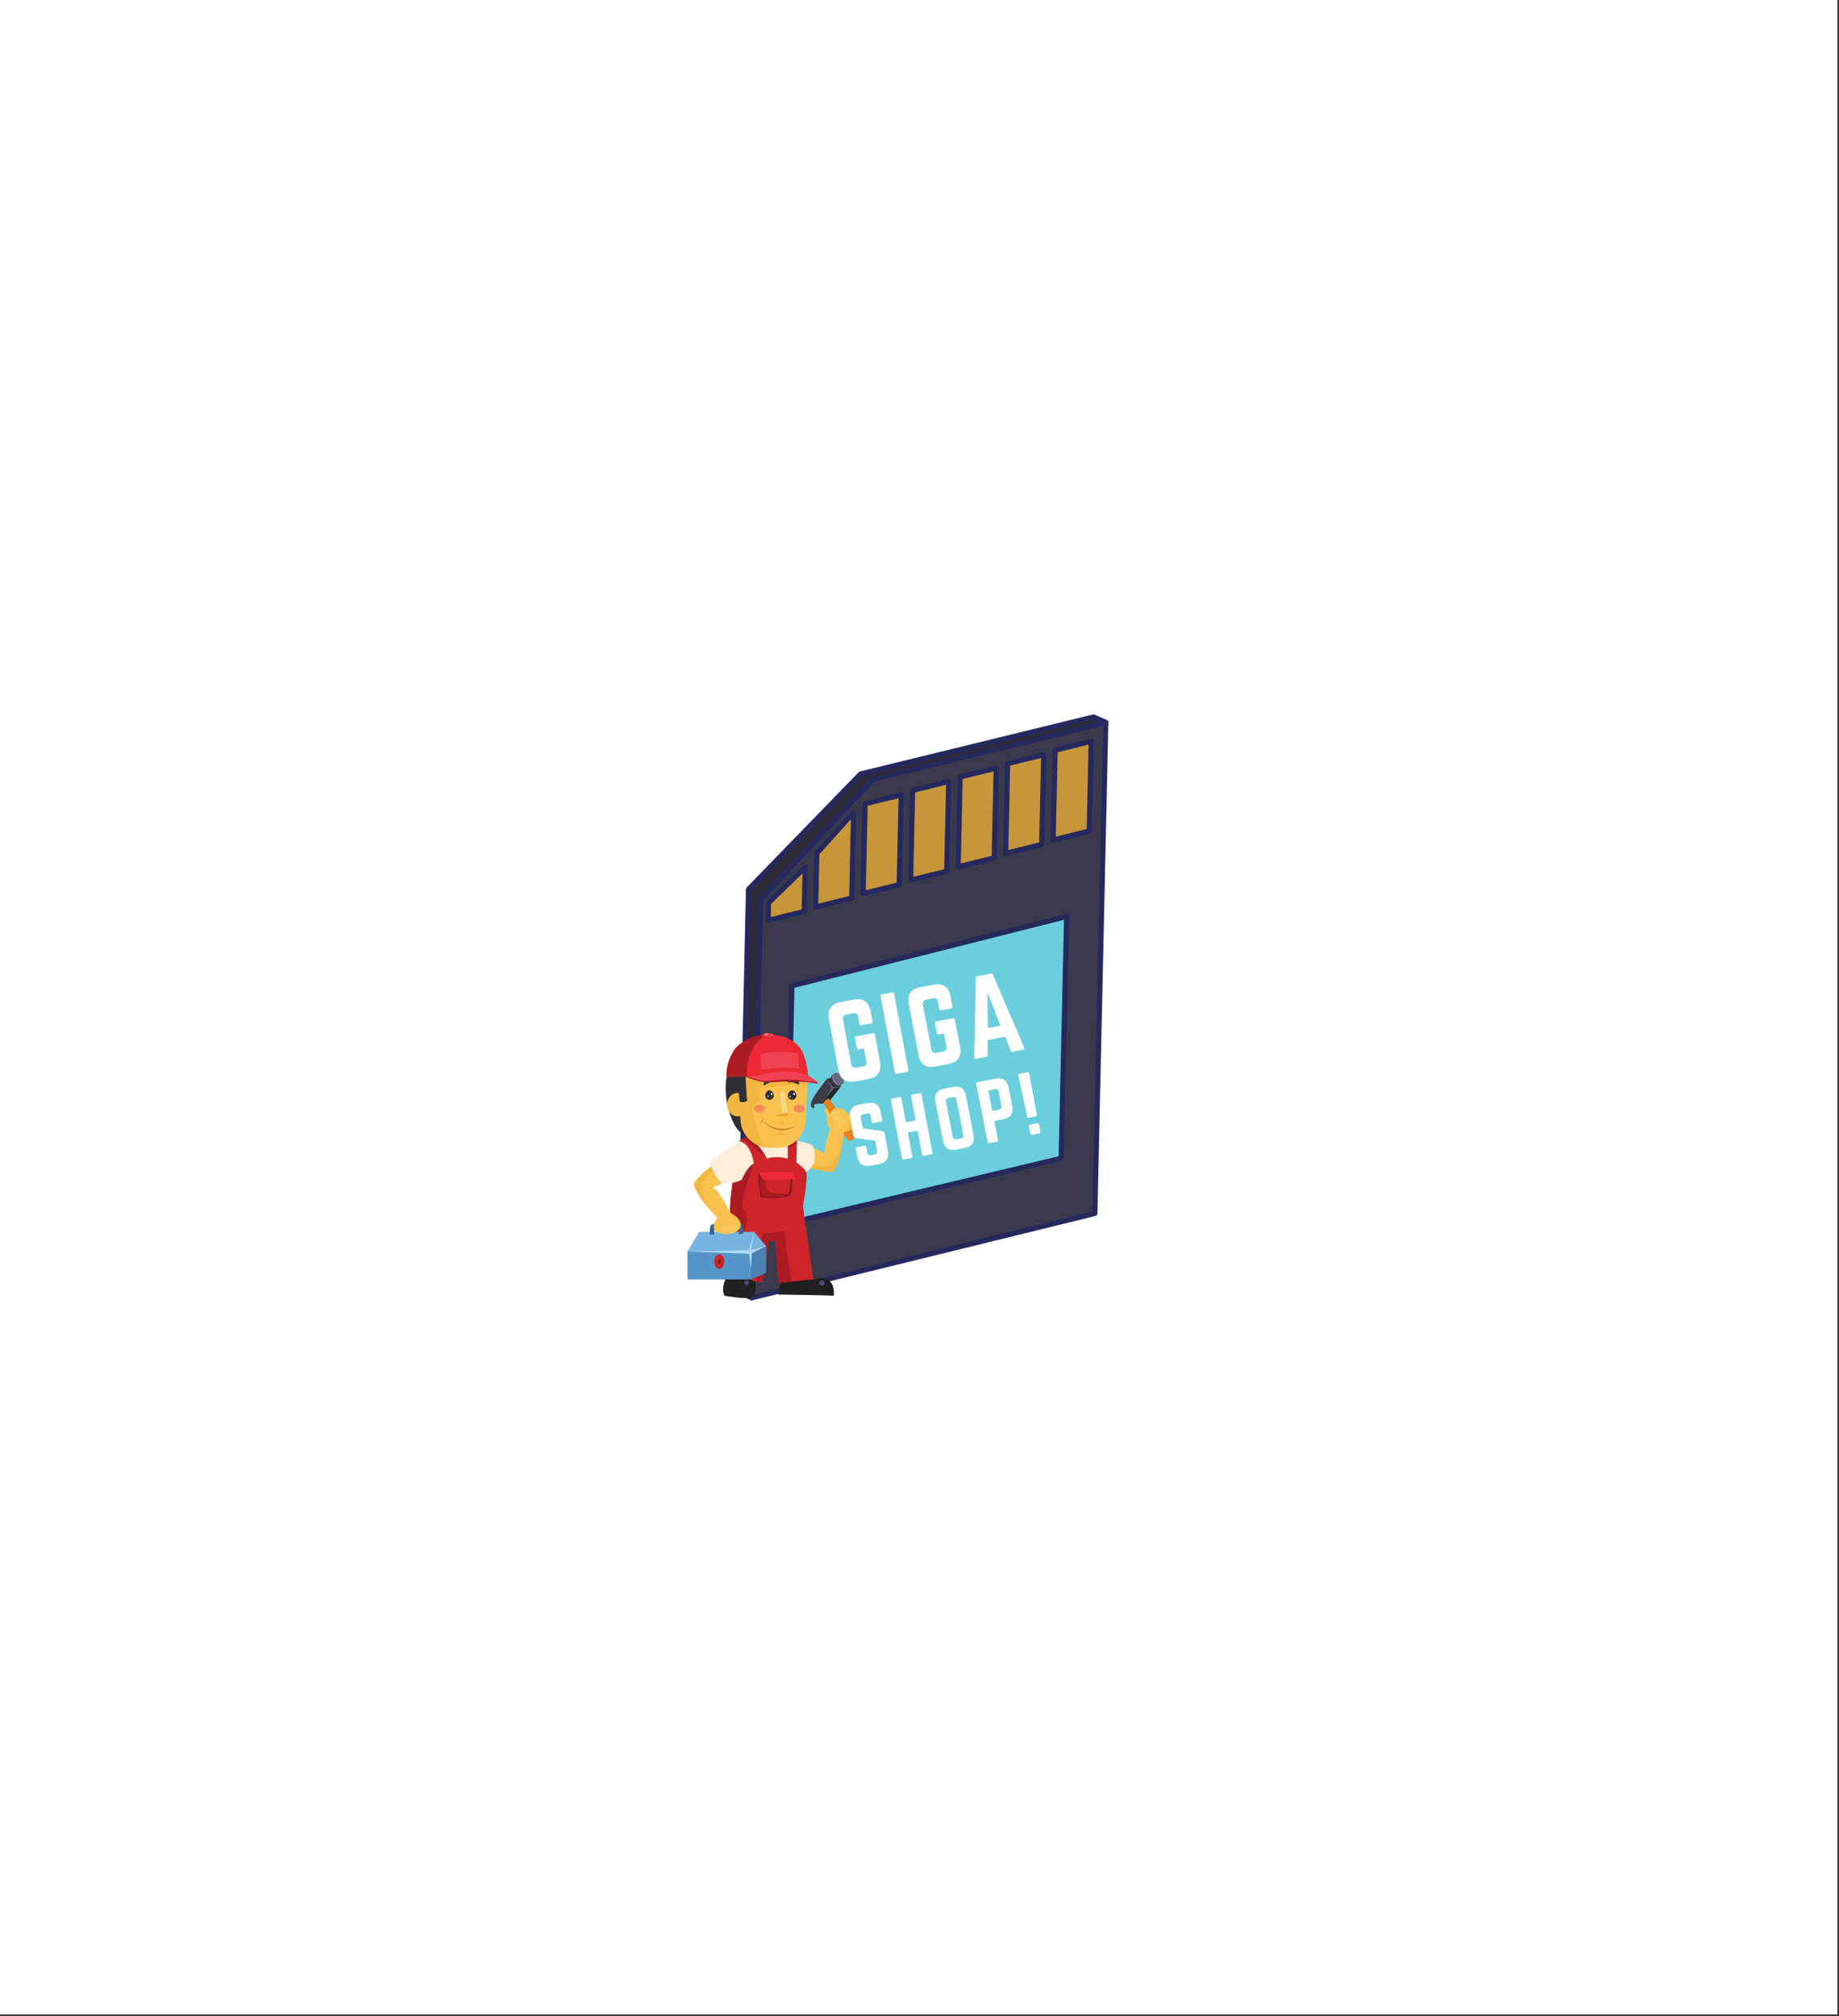 <?xml version="1.0" encoding="UTF-8"?><svg xmlns="http://www.w3.org/2000/svg" xmlns:xlink="http://www.w3.org/1999/xlink" contentScriptType="text/ecmascript" width="749.25" zoomAndPan="magnify" contentStyleType="text/css" viewBox="0 0 749.25 821.25" height="821.25" preserveAspectRatio="xMidYMid meet" version="1.0"><rect x="0" y="0" width="749.25" height="821.25" fill="#333333" stroke="none"/><defs><g><g id="glyph-0-0"/>










</g><clipPath id="clip-0"><path d="M 0 0.035 L 748.5 0.035 L 748.5 820.465 L 0 820.465 Z M 0 0.035 " clip-rule="nonzero"/></clipPath><clipPath id="clip-1"><path d="M 300.242 290.902 L 451.59 290.902 L 451.59 529.914 L 300.242 529.914 Z M 300.242 290.902 " clip-rule="nonzero"/></clipPath><clipPath id="clip-2"><path d="M 305 293 L 451.59 293 L 451.59 529.914 L 305 529.914 Z M 305 293 " clip-rule="nonzero"/></clipPath><clipPath id="clip-3"><path d="M 280.09 509 L 306 509 L 306 522 L 280.09 522 Z M 280.09 509 " clip-rule="nonzero"/></clipPath><clipPath id="clip-4"><path d="M 280.09 501 L 313 501 L 313 510 L 280.09 510 Z M 280.09 501 " clip-rule="nonzero"/></clipPath><clipPath id="clip-5"><path d="M 280.09 507 L 313 507 L 313 517 L 280.09 517 Z M 280.09 507 " clip-rule="nonzero"/></clipPath></defs><g clip-path="url(#clip-0)"><path fill="rgb(100%, 100%, 100%)" d="M 0 0.035 L 749.25 0.035 L 749.25 828.707 L 0 828.707 Z M 0 0.035 " fill-opacity="1" fill-rule="nonzero"/><path fill="rgb(100%, 100%, 100%)" d="M 0 0.035 L 748.5 0.035 L 748.5 820.465 L 0 820.465 Z M 0 0.035 " fill-opacity="1" fill-rule="nonzero"/><path fill="rgb(100%, 100%, 100%)" d="M 0 0.035 L 748.5 0.035 L 748.5 820.465 L 0 820.465 Z M 0 0.035 " fill-opacity="1" fill-rule="nonzero"/></g><path fill="rgb(17.65%, 16.859%, 21.959%)" d="M 445.562 292.043 L 350.578 315.277 L 304.965 362.234 L 301.305 526.418 L 306.266 528.633 L 450.527 294.258 L 445.562 292.043 " fill-opacity="1" fill-rule="nonzero"/><g clip-path="url(#clip-1)"><path fill="rgb(14.51%, 16.08%, 36.859%)" d="M 445.562 292.043 L 445.312 291.023 L 350.332 314.258 C 350.137 314.309 349.965 314.406 349.828 314.547 L 304.211 361.504 C 304.027 361.691 303.922 361.945 303.914 362.211 L 300.254 526.391 C 300.246 526.816 300.492 527.199 300.879 527.375 L 305.84 529.59 C 306.316 529.809 306.887 529.629 307.164 529.184 L 451.422 294.809 C 451.578 294.547 451.621 294.238 451.531 293.949 C 451.438 293.656 451.23 293.426 450.957 293.301 L 445.988 291.086 C 445.777 290.988 445.539 290.969 445.312 291.023 L 445.562 292.043 L 445.133 293 L 449.004 294.73 L 305.855 527.301 L 302.371 525.746 L 306.008 362.668 L 351.125 316.223 L 445.812 293.062 L 445.562 292.043 L 445.133 293 L 445.562 292.043 " fill-opacity="1" fill-rule="nonzero"/></g><path fill="rgb(23.14%, 22.749%, 30.199%)" d="M 450.527 294.258 L 355.539 317.496 L 309.883 366.473 L 306.266 528.633 L 446.07 494.281 L 450.527 294.258 " fill-opacity="1" fill-rule="nonzero"/><g clip-path="url(#clip-2)"><path fill="rgb(14.51%, 16.08%, 36.859%)" d="M 450.527 294.258 L 450.277 293.238 L 355.289 316.477 C 355.09 316.523 354.91 316.633 354.77 316.781 L 309.109 365.754 C 308.938 365.945 308.832 366.191 308.832 366.445 L 305.215 528.609 C 305.211 528.934 305.355 529.246 305.609 529.453 C 305.863 529.656 306.199 529.73 306.52 529.652 L 446.316 495.301 C 446.781 495.188 447.109 494.781 447.117 494.309 L 451.574 294.281 C 451.582 293.957 451.438 293.645 451.184 293.441 C 450.93 293.238 450.59 293.164 450.277 293.238 L 450.527 294.258 L 449.477 294.234 L 445.035 493.457 L 307.348 527.289 L 310.922 366.895 L 356.094 318.441 L 450.773 295.277 L 450.527 294.258 L 449.477 294.234 L 450.527 294.258 " fill-opacity="1" fill-rule="nonzero"/></g><path fill="rgb(78.04%, 58.82%, 22.749%)" d="M 444.594 301.961 L 429.887 305.562 L 429.074 342.145 L 443.777 338.52 L 444.594 301.961 " fill-opacity="1" fill-rule="nonzero"/><path fill="rgb(14.51%, 16.08%, 36.859%)" d="M 444.594 301.961 L 444.344 300.941 L 429.641 304.543 C 429.176 304.656 428.848 305.062 428.84 305.535 L 428.023 342.121 C 428.016 342.449 428.164 342.758 428.418 342.965 C 428.672 343.168 429.008 343.242 429.324 343.164 L 444.027 339.535 C 444.492 339.426 444.816 339.02 444.828 338.543 L 445.641 301.984 C 445.652 301.66 445.504 301.348 445.25 301.145 C 444.996 300.941 444.66 300.867 444.344 300.941 L 444.594 301.961 L 443.543 301.938 L 442.746 337.691 L 430.152 340.797 L 430.922 306.391 L 444.844 302.98 L 444.594 301.961 L 443.543 301.938 L 444.594 301.961 " fill-opacity="1" fill-rule="nonzero"/><path fill="rgb(78.04%, 58.82%, 22.749%)" d="M 425.238 307.422 L 410.535 311.02 L 409.723 347.602 L 424.426 343.977 L 425.238 307.422 " fill-opacity="1" fill-rule="nonzero"/><path fill="rgb(14.51%, 16.08%, 36.859%)" d="M 425.238 307.422 L 424.988 306.402 L 410.289 310 C 409.824 310.113 409.496 310.52 409.484 310.992 L 408.672 347.578 C 408.664 347.902 408.812 348.215 409.066 348.418 C 409.32 348.621 409.656 348.695 409.973 348.617 L 424.676 344.996 C 425.137 344.883 425.465 344.477 425.473 344.004 L 426.289 307.441 C 426.297 307.117 426.152 306.809 425.895 306.602 C 425.641 306.398 425.305 306.324 424.988 306.402 L 425.238 307.422 L 424.191 307.398 L 423.391 343.152 L 410.801 346.254 L 411.566 311.844 L 425.488 308.441 L 425.238 307.422 L 424.191 307.398 L 425.238 307.422 " fill-opacity="1" fill-rule="nonzero"/><path fill="rgb(78.04%, 58.82%, 22.749%)" d="M 405.887 312.875 L 391.18 316.477 L 390.367 353.059 L 405.074 349.434 L 405.887 312.875 " fill-opacity="1" fill-rule="nonzero"/><path fill="rgb(14.51%, 16.08%, 36.859%)" d="M 405.887 312.875 L 405.637 311.855 L 390.93 315.457 C 390.469 315.57 390.141 315.977 390.129 316.449 L 389.316 353.035 C 389.309 353.359 389.457 353.676 389.711 353.875 C 389.965 354.082 390.301 354.156 390.617 354.074 L 405.324 350.453 C 405.785 350.336 406.113 349.93 406.121 349.453 L 406.934 312.898 C 406.941 312.574 406.797 312.262 406.543 312.059 C 406.289 311.855 405.953 311.781 405.637 311.855 L 405.887 312.875 L 404.836 312.852 L 404.039 348.609 L 391.445 351.711 L 392.211 317.305 L 406.137 313.895 L 405.887 312.875 L 404.836 312.852 L 405.887 312.875 " fill-opacity="1" fill-rule="nonzero"/><path fill="rgb(78.04%, 58.82%, 22.749%)" d="M 386.531 318.332 L 371.828 321.938 L 371.012 358.516 L 385.715 354.891 L 386.531 318.332 " fill-opacity="1" fill-rule="nonzero"/><path fill="rgb(14.51%, 16.08%, 36.859%)" d="M 386.531 318.332 L 386.277 317.312 L 371.574 320.918 C 371.113 321.027 370.789 321.438 370.777 321.91 L 369.961 358.492 C 369.953 358.816 370.102 359.129 370.355 359.332 C 370.609 359.539 370.945 359.613 371.262 359.531 L 385.965 355.91 C 386.43 355.793 386.754 355.387 386.766 354.914 L 387.578 318.355 C 387.586 318.031 387.441 317.719 387.188 317.512 C 386.934 317.309 386.594 317.234 386.277 317.312 L 386.531 318.332 L 385.48 318.309 L 384.68 354.066 L 372.09 357.168 L 372.855 322.762 L 386.777 319.348 L 386.531 318.332 L 385.48 318.309 L 386.531 318.332 " fill-opacity="1" fill-rule="nonzero"/><path fill="rgb(78.04%, 58.82%, 22.749%)" d="M 367.176 323.789 L 352.473 327.391 L 351.656 363.969 L 366.363 360.348 L 367.176 323.789 " fill-opacity="1" fill-rule="nonzero"/><path fill="rgb(14.51%, 16.08%, 36.859%)" d="M 367.176 323.789 L 366.926 322.773 L 352.227 326.371 C 351.762 326.484 351.434 326.891 351.426 327.367 L 350.605 363.945 C 350.602 364.273 350.746 364.582 351 364.789 C 351.254 364.992 351.594 365.062 351.906 364.988 L 366.613 361.367 C 367.078 361.254 367.402 360.848 367.414 360.371 L 368.227 323.816 C 368.234 323.488 368.09 323.18 367.832 322.973 C 367.578 322.77 367.242 322.695 366.926 322.773 L 367.176 323.789 L 366.125 323.77 L 365.332 359.523 L 352.738 362.621 L 353.504 328.215 L 367.426 324.809 L 367.176 323.789 L 366.125 323.77 L 367.176 323.789 " fill-opacity="1" fill-rule="nonzero"/><path fill="rgb(78.04%, 58.82%, 22.749%)" d="M 347.785 330.938 L 332.789 347.543 L 332.305 369.426 L 347.012 365.805 L 347.785 330.938 " fill-opacity="1" fill-rule="nonzero"/><path fill="rgb(14.51%, 16.08%, 36.859%)" d="M 347.785 330.938 L 347.004 330.234 L 332.012 346.84 C 331.844 347.027 331.746 347.266 331.742 347.52 L 331.254 369.402 C 331.246 369.727 331.395 370.039 331.648 370.242 C 331.902 370.449 332.238 370.52 332.555 370.441 L 347.258 366.824 C 347.723 366.711 348.047 366.305 348.059 365.828 L 348.836 330.957 C 348.844 330.52 348.578 330.121 348.172 329.961 C 347.766 329.801 347.297 329.91 347.004 330.234 L 347.785 330.938 L 346.734 330.91 L 345.977 364.98 L 333.383 368.078 L 333.832 347.953 L 348.562 331.637 L 347.785 330.938 L 346.734 330.91 L 347.785 330.938 " fill-opacity="1" fill-rule="nonzero"/><path fill="rgb(78.04%, 58.82%, 22.749%)" d="M 328.055 353.219 L 313.109 367.762 L 312.949 374.883 L 327.652 371.262 L 328.055 353.219 " fill-opacity="1" fill-rule="nonzero"/><path fill="rgb(14.51%, 16.08%, 36.859%)" d="M 328.055 353.219 L 327.324 352.469 L 312.375 367.008 C 312.18 367.203 312.062 367.461 312.059 367.738 L 311.898 374.863 C 311.891 375.188 312.039 375.496 312.293 375.703 C 312.547 375.906 312.883 375.98 313.199 375.902 L 327.906 372.277 C 328.367 372.164 328.695 371.758 328.703 371.285 L 329.105 353.242 C 329.117 352.816 328.867 352.43 328.477 352.258 C 328.082 352.086 327.629 352.168 327.324 352.469 L 328.055 353.219 L 327.004 353.195 L 326.621 370.434 L 314.031 373.535 L 314.148 368.215 L 328.789 353.973 L 328.055 353.219 L 327.004 353.195 L 328.055 353.219 " fill-opacity="1" fill-rule="nonzero"/><path fill="rgb(41.57%, 80.779%, 86.67%)" d="M 433.289 429.723 L 434.582 373.312 L 322.648 401.543 L 320.492 498.445 L 432.352 471.812 L 433.289 429.723 " fill-opacity="1" fill-rule="nonzero"/><path fill="rgb(14.51%, 16.08%, 36.859%)" d="M 433.289 429.723 L 434.336 429.746 L 435.633 373.336 C 435.641 373.008 435.496 372.699 435.238 372.492 C 434.98 372.289 434.648 372.215 434.328 372.297 L 322.391 400.527 C 321.934 400.641 321.609 401.047 321.598 401.516 L 319.441 498.422 C 319.434 498.75 319.574 499.059 319.828 499.262 C 320.082 499.465 320.414 499.539 320.73 499.465 L 432.594 472.832 C 433.062 472.723 433.391 472.312 433.398 471.836 L 434.336 429.746 L 433.289 429.723 L 432.238 429.699 L 431.32 470.98 L 321.57 497.109 L 323.68 402.363 L 433.5 374.668 L 432.238 429.699 L 433.289 429.723 " fill-opacity="1" fill-rule="nonzero"/><path fill="rgb(97.649%, 76.079%, 30.98%)" d="M 339.473 459.074 C 338.992 459.449 338.285 459.516 337.742 459.234 C 336.828 458.586 336.961 457.238 336.941 456.121 C 336.918 455.02 336.645 453.922 336.148 452.941 C 336.074 452.793 335.992 452.645 335.953 452.484 C 335.777 451.789 336.613 451.078 337.273 451.355 C 337.605 451.496 337.832 451.801 338.039 452.094 C 338.492 452.73 338.945 453.371 339.398 454.008 C 339.434 454.672 339.719 455.324 340.191 455.797 C 340.199 456.43 340.211 457.059 340.219 457.688 C 339.777 457.707 339.645 458.289 339.641 458.727 L 339.473 459.074 " fill-opacity="1" fill-rule="nonzero"/><path fill="rgb(18.43%, 18.43%, 21.179%)" d="M 336.824 439.469 L 339.293 443.141 L 342.73 442.406 L 340.238 438.672 L 336.824 439.469 " fill-opacity="1" fill-rule="nonzero"/><path fill="rgb(23.529%, 23.529%, 28.629%)" d="M 336.84 439.523 C 336.84 439.523 330.656 447.176 330.469 449.266 C 330.469 449.266 330.195 450.898 330.891 451.293 L 331.934 451.293 C 331.934 451.293 330.977 449.941 332.539 449.648 C 334.098 449.355 334.66 449.648 334.66 449.648 L 339.309 443.195 L 336.84 439.523 " fill-opacity="1" fill-rule="nonzero"/><path fill="rgb(16.08%, 15.689%, 18.039%)" d="M 334.66 449.648 L 337.613 448.953 L 342.73 442.406 L 339.293 443.141 L 334.66 449.648 " fill-opacity="1" fill-rule="nonzero"/><path fill="rgb(89.799%, 50.98%, 12.16%)" d="M 335.477 449.309 C 335.477 449.309 344.828 464.664 345.871 464.711 C 346.918 464.754 349.02 463.195 348.785 462.66 C 348.551 462.121 337.621 447.488 337.621 447.488 C 337.621 447.488 337.613 447.266 336.809 447.762 C 335.914 448.316 335.477 449.309 335.477 449.309 " fill-opacity="1" fill-rule="nonzero"/><path fill="rgb(97.649%, 76.079%, 30.98%)" d="M 347.668 457.41 C 346.77 453.5 342.203 449.828 339.594 451.883 C 336.984 453.934 338.41 458.457 338.41 458.457 L 338.543 458.547 C 337.715 461.051 335.562 467.93 336.141 469.965 C 336.141 469.965 331.496 466.75 327.867 467.188 C 324.234 467.625 327.789 475.074 327.789 475.074 C 327.789 475.074 336.926 477.934 339.316 477.133 C 340.984 476.578 343.582 467.109 343.766 461.102 C 345.527 460.883 348.293 460.117 347.668 457.41 " fill-opacity="1" fill-rule="nonzero"/><path fill="rgb(94.899%, 71.759%, 25.099%)" d="M 343.383 463.09 C 342.93 466.09 341.938 469.008 340.465 471.664 C 339.844 472.781 339.094 473.898 337.973 474.516 C 336.336 475.414 334.293 475.051 332.527 474.43 C 331.391 474.031 330.289 473.539 329.234 472.957 L 327.672 473.863 C 327.582 474.012 327.516 474.168 327.461 474.32 C 327.652 474.785 327.789 475.074 327.789 475.074 C 327.789 475.074 336.926 477.934 339.316 477.133 C 340.949 476.59 343.461 467.531 343.742 461.512 C 343.539 462.004 343.465 462.559 343.383 463.09 " fill-opacity="1" fill-rule="nonzero"/><path fill="rgb(94.899%, 71.759%, 25.099%)" d="M 346 454.086 C 346.129 454.555 346.234 455.031 346.289 455.52 C 346.469 457.141 346.109 458.906 344.961 460.07 C 344.645 460.391 344.27 460.66 344.008 461.027 C 344 461.039 343.996 461.055 343.984 461.066 C 345.746 460.816 348.27 460.008 347.668 457.41 C 347.398 456.227 346.789 455.07 346 454.086 " fill-opacity="1" fill-rule="nonzero"/><path fill="rgb(98.039%, 78.04%, 36.079%)" d="M 344.203 456.93 C 342.996 455.973 341.977 452.82 341.543 451.312 C 340.84 451.27 340.168 451.43 339.594 451.883 C 339.09 452.277 338.738 452.77 338.496 453.301 C 339.012 455.32 341.648 458.895 341.832 458.965 C 342.043 459.043 345.809 458.199 344.203 456.93 " fill-opacity="1" fill-rule="nonzero"/><path fill="rgb(99.609%, 92.94%, 85.1%)" d="M 322.484 464.711 C 322.484 464.711 330.711 464.984 331.449 467.289 C 332.191 469.59 332.68 473.723 329.844 476.332 C 327.012 478.941 322.484 476.328 322.484 476.328 L 322.484 464.711 " fill-opacity="1" fill-rule="nonzero"/><path fill="rgb(99.609%, 92.94%, 85.1%)" d="M 327.465 489.18 C 327.023 494.062 322.242 498.055 316.836 498.055 L 309.738 498.055 C 304.332 498.055 299.551 494.062 299.109 489.18 L 297.574 472.07 C 297.133 467.191 301.199 463.195 306.605 463.195 L 319.969 463.195 C 325.375 463.195 329.441 467.191 329 472.07 L 327.465 489.18 " fill-opacity="1" fill-rule="nonzero"/><path fill="rgb(12.549%, 12.16%, 12.939%)" d="M 295.184 527.781 C 295.184 527.781 304.91 529.602 306.688 528.219 C 309.188 526.266 307.008 516.812 307.008 516.812 L 296.684 518.785 C 296.684 518.785 293.281 524.203 295.184 527.781 " fill-opacity="1" fill-rule="nonzero"/><path fill="rgb(81.18%, 14.119%, 16.08%)" d="M 301.016 464.891 C 301.016 464.891 305.629 464.789 307.164 473.984 C 307.164 473.984 304.645 474.855 302.242 480.625 C 302.242 480.625 298.48 482.164 298.445 481.789 C 298.445 481.789 297.043 491.121 297.539 496.375 C 297.539 496.375 292.992 518.266 294.09 520.891 C 294.09 520.891 307.258 521.547 310.547 522.426 C 310.547 522.426 313.172 507.32 313.289 505.348 C 313.289 505.348 314.016 505.785 315.902 505.348 L 317.133 522.426 C 317.133 522.426 328.766 523.301 331.398 521.109 C 331.398 521.109 327.754 496.613 327.184 491.219 C 327.184 491.219 329.043 480.398 328.566 477.848 C 328.219 476.008 324.492 473.551 324.492 473.551 L 324.695 464.355 L 320.969 463.195 L 320.969 471.965 C 320.969 471.965 316.457 470.543 312.406 471.965 C 312.406 471.965 308.453 463.727 303.574 463.195 L 301.016 464.891 " fill-opacity="1" fill-rule="nonzero"/><path fill="rgb(67.45%, 11.369%, 13.73%)" d="M 303.574 463.195 L 302.59 463.848 C 304.949 465.707 311.625 470.992 312.406 471.965 C 312.406 471.965 308.453 463.727 303.574 463.195 " fill-opacity="1" fill-rule="nonzero"/><path fill="rgb(67.45%, 11.369%, 13.73%)" d="M 324.695 464.355 L 320.969 463.195 L 320.969 468.051 C 322.254 467.352 323.629 466.547 324.664 465.805 L 324.695 464.355 " fill-opacity="1" fill-rule="nonzero"/><path fill="rgb(67.45%, 11.369%, 13.73%)" d="M 299.266 503.203 C 299.266 503.203 303.656 504.176 304.211 498.156 C 304.766 492.141 302.031 492.316 302.031 492.316 L 303.703 484.27 L 307.164 473.984 L 307.078 474.02 C 306.633 474.223 304.391 475.461 302.242 480.625 C 302.242 480.625 298.48 482.164 298.445 481.789 C 298.445 481.789 297.043 491.121 297.539 496.375 C 297.539 496.375 292.992 518.266 294.086 520.891 C 294.086 520.891 295.301 520.953 297.078 521.059 L 299.266 503.203 " fill-opacity="1" fill-rule="nonzero"/><path fill="rgb(67.45%, 11.369%, 13.73%)" d="M 319.516 501.461 C 319.516 501.461 313.188 502.547 310.789 502.332 L 308.113 521.996 C 309.133 522.133 309.988 522.273 310.547 522.426 C 310.547 522.426 313.172 507.32 313.289 505.348 C 313.289 505.348 314.016 505.785 315.902 505.348 L 317.133 522.426 C 317.133 522.426 319.57 522.605 322.461 522.594 L 319.516 501.461 " fill-opacity="1" fill-rule="nonzero"/><path fill="rgb(18.43%, 18.43%, 21.179%)" d="M 329.035 441.059 C 329.035 441.059 332.109 424.789 309.586 426.32 C 287.062 427.855 297.039 462.586 303.574 461.969 C 310.109 461.348 329.035 441.059 329.035 441.059 " fill-opacity="1" fill-rule="nonzero"/><path fill="rgb(97.649%, 76.079%, 30.98%)" d="M 318.582 429.441 L 311.469 429.441 C 305.719 429.441 301.016 434.668 301.016 441.059 L 301.219 445.297 C 300.996 445.254 300.773 445.219 300.539 445.219 C 298.199 445.219 296.301 447.344 296.301 449.965 C 296.301 452.586 298.199 454.711 300.539 454.711 C 300.93 454.711 301.305 454.629 301.664 454.52 L 301.727 455.887 C 301.727 462.277 307.43 467.504 313.18 467.504 L 317.301 467.504 C 323.047 467.504 328.32 462.277 328.32 455.887 L 329.035 441.059 C 329.035 434.668 324.332 429.441 318.582 429.441 " fill-opacity="1" fill-rule="nonzero"/><path fill="rgb(94.899%, 71.759%, 25.099%)" d="M 313.73 429.941 C 312.32 430.289 310.891 429.973 309.453 429.664 C 304.66 430.715 301.016 435.434 301.016 441.059 L 301.219 445.297 C 300.996 445.254 300.773 445.219 300.539 445.219 C 298.199 445.219 296.301 447.344 296.301 449.965 C 296.301 452.586 298.199 454.711 300.539 454.711 C 300.93 454.711 301.305 454.629 301.664 454.52 L 301.727 455.887 C 301.727 461.727 306.496 466.586 311.707 467.379 C 309.613 464.199 308.605 460.371 307.652 456.656 C 307.434 455.801 307.211 454.945 306.992 454.086 C 306.664 452.812 306.367 451.348 307.121 450.27 C 307.812 449.273 309.254 448.855 309.641 447.707 C 309.852 447.078 309.672 446.391 309.531 445.738 C 308.324 440.18 309.977 434.078 313.832 429.883 L 313.73 429.941 " fill-opacity="1" fill-rule="nonzero"/><path fill="rgb(94.899%, 71.759%, 25.099%)" d="M 329.035 441.059 C 329.035 441.059 314.18 443.215 310.379 442.922 C 306.578 442.629 305.066 439.977 305.066 439.977 L 315.637 437.609 C 315.637 437.609 329.316 436.879 329.035 441.059 " fill-opacity="1" fill-rule="nonzero"/><path fill="rgb(12.549%, 12.16%, 12.939%)" d="M 318.316 522.496 C 318.316 522.496 316.832 525.074 317.078 527.293 C 317.078 527.293 338.719 527.645 339.707 527.77 C 339.707 527.77 341.023 518.441 331.398 521.109 L 318.316 522.496 " fill-opacity="1" fill-rule="nonzero"/><path fill="rgb(12.549%, 12.16%, 12.939%)" d="M 294.91 523.824 C 294.91 523.824 296.141 519.047 302.223 519.699 C 305.605 520.059 307.07 521.289 307.73 524.789 L 294.91 523.824 " fill-opacity="1" fill-rule="nonzero"/><path fill="rgb(97.649%, 76.079%, 30.98%)" d="M 291.156 474.016 C 291.156 474.016 283.508 479.762 282.766 482.168 C 282.027 484.574 293.988 500.465 296.891 498.055 C 299.789 495.645 297.539 493.883 297.539 493.883 C 297.539 493.883 292.918 484.641 290.461 483.762 C 290.461 483.762 295.785 481.867 297.539 478.668 C 299.297 475.469 291.156 474.016 291.156 474.016 " fill-opacity="1" fill-rule="nonzero"/><path fill="rgb(94.899%, 71.759%, 25.099%)" d="M 285.676 483.84 C 285.582 483.402 285.5 482.953 285.586 482.512 C 285.676 482.059 285.945 481.656 286.219 481.281 C 287.809 479.117 289.875 477.301 292.227 476.004 L 292.395 474.289 C 291.664 474.105 291.156 474.016 291.156 474.016 C 291.156 474.016 283.508 479.762 282.766 482.168 C 282.383 483.41 285.395 488.254 288.797 492.316 C 287.363 489.656 286.305 486.793 285.676 483.84 " fill-opacity="1" fill-rule="nonzero"/><path fill="rgb(99.609%, 92.94%, 85.1%)" d="M 299.844 465.859 C 299.844 465.859 289.676 471.965 289.426 473.5 C 289.18 475.031 293 482.902 295.633 482.113 C 298.27 481.32 309.52 476.434 299.844 465.859 " fill-opacity="1" fill-rule="nonzero"/><g clip-path="url(#clip-3)"><path fill="rgb(33.73%, 58.429%, 79.219%)" d="M 305.992 521.145 L 280.09 521.145 L 280.09 509.797 L 305.992 509.797 L 305.992 521.145 " fill-opacity="1" fill-rule="nonzero"/></g><path fill="rgb(29.019%, 51.369%, 69.8%)" d="M 305.992 521.145 L 312.137 518.48 L 312.137 507.559 L 305.992 509.797 L 305.992 521.145 " fill-opacity="1" fill-rule="nonzero"/><g clip-path="url(#clip-4)"><path fill="rgb(47.06%, 70.589%, 88.239%)" d="M 280.09 509.797 L 284.84 501.773 L 307.234 501.773 L 312.137 507.559 L 305.992 509.797 L 280.09 509.797 " fill-opacity="1" fill-rule="nonzero"/></g><path fill="rgb(21.57%, 41.179%, 58.429%)" d="M 289.125 502.855 C 289.125 502.855 288.984 499.129 290.062 498.734 C 291.141 498.34 301.676 498.004 302.273 498.734 C 302.871 499.465 302.781 502.562 302.781 502.562 L 300.891 502.855 C 300.891 502.855 301.602 499.664 300.391 499.59 C 299.18 499.516 291.703 499.168 291.348 499.91 C 290.988 500.652 290.969 502.855 290.969 502.855 L 289.125 502.855 " fill-opacity="1" fill-rule="nonzero"/><g clip-path="url(#clip-5)"><path fill="rgb(68.629%, 86.269%, 96.078%)" d="M 280.09 509.797 L 305.992 509.246 L 312.137 507.559 L 306.305 510.453 L 305.992 516.848 L 305.16 510.668 L 280.09 509.797 " fill-opacity="1" fill-rule="nonzero"/></g><path fill="rgb(97.649%, 76.079%, 30.98%)" d="M 292.57 495.5 C 292.57 495.5 288.758 500.348 292.43 501.973 C 296.105 503.602 301.789 502.164 301.711 498.848 C 301.633 495.535 297.148 493.961 297.148 493.961 L 292.57 495.5 " fill-opacity="1" fill-rule="nonzero"/><path fill="rgb(18.43%, 18.43%, 21.179%)" d="M 303.703 437.609 C 303.703 437.609 304.203 447.312 304.434 448.086 C 304.66 448.855 301.594 449.387 301.371 448.473 C 301.152 447.559 300.539 439.652 300.539 439.652 L 303.703 437.609 " fill-opacity="1" fill-rule="nonzero"/><path fill="rgb(54.12%, 9.799%, 11.369%)" d="M 308.883 477.492 L 322.965 477.273 C 322.965 477.273 323.059 486.078 321.566 487.102 C 320.074 488.125 311.027 488.219 310.094 487.473 C 309.16 486.73 308.883 477.492 308.883 477.492 " fill-opacity="1" fill-rule="nonzero"/><path fill="rgb(81.18%, 14.119%, 16.08%)" d="M 309.691 478.082 L 322.156 477.891 C 322.156 477.891 322.238 485.68 320.918 486.586 C 319.598 487.492 311.59 487.574 310.766 486.918 C 309.938 486.258 309.691 478.082 309.691 478.082 " fill-opacity="1" fill-rule="nonzero"/><path fill="rgb(67.45%, 11.369%, 13.73%)" d="M 320.918 486.586 C 321.07 486.484 321.199 486.281 321.316 486.023 C 320.184 486.121 319.043 486.18 317.906 486.172 C 316.805 486.164 315.695 486.109 314.633 485.832 C 314.109 485.695 313.586 485.496 313.176 485.145 C 312.629 484.676 312.34 483.98 312.117 483.301 C 311.57 481.613 311.352 479.824 311.449 478.055 L 309.691 478.082 C 309.691 478.082 309.938 486.258 310.766 486.918 C 311.59 487.574 319.598 487.492 320.918 486.586 " fill-opacity="1" fill-rule="nonzero"/><path fill="rgb(93.329%, 16.08%, 20%)" d="M 308.883 477.492 L 311.156 480.625 L 324.109 480.418 L 322.965 477.273 L 308.883 477.492 " fill-opacity="1" fill-rule="nonzero"/><path fill="rgb(98.039%, 78.04%, 36.079%)" d="M 301.711 498.848 C 301.707 498.609 301.672 498.379 301.621 498.156 C 301.477 498.211 301.324 498.25 301.172 498.266 C 301.051 498.125 300.828 498.168 300.652 498.215 C 298.922 498.711 297.145 499.055 295.348 499.238 C 295.016 499.273 294.648 499.316 294.426 499.566 C 294.25 499.766 294.211 500.043 294.176 500.309 C 294.074 501.133 294.059 502.148 294.773 502.574 C 294.777 502.578 294.785 502.582 294.793 502.586 C 298.133 502.953 301.773 501.504 301.711 498.848 " fill-opacity="1" fill-rule="nonzero"/><path fill="rgb(29.41%, 30.98%, 45.879%)" d="M 305.195 522.48 C 305.195 523.02 304.754 523.461 304.211 523.461 C 303.668 523.461 303.227 523.02 303.227 522.48 C 303.227 521.938 303.668 521.496 304.211 521.496 C 304.754 521.496 305.195 521.938 305.195 522.48 " fill-opacity="1" fill-rule="nonzero"/><path fill="rgb(29.41%, 30.98%, 45.879%)" d="M 335.93 522.609 C 335.93 523.223 335.43 523.719 334.816 523.719 C 334.199 523.719 333.699 523.223 333.699 522.609 C 333.699 521.996 334.199 521.496 334.816 521.496 C 335.43 521.496 335.93 521.996 335.93 522.609 " fill-opacity="1" fill-rule="nonzero"/><path fill="rgb(18.43%, 18.43%, 21.179%)" d="M 325.645 441.449 C 325.508 442.121 324.57 441.23 323.258 440.965 C 321.945 440.695 320.734 441.148 320.871 440.477 C 321.008 439.805 322.195 439.477 323.508 439.742 C 324.82 440.012 325.781 440.777 325.645 441.449 " fill-opacity="1" fill-rule="nonzero"/><path fill="rgb(18.43%, 18.43%, 21.179%)" d="M 315.723 440.266 C 315.941 440.914 314.684 440.613 313.414 441.039 C 312.145 441.465 311.324 442.461 311.105 441.812 C 310.887 441.164 311.746 440.281 313.016 439.859 C 314.289 439.434 315.504 439.617 315.723 440.266 " fill-opacity="1" fill-rule="nonzero"/><path fill="rgb(18.43%, 18.43%, 21.179%)" d="M 315.258 446.258 C 315.258 447.219 314.477 448 313.512 448 C 312.547 448 311.766 447.219 311.766 446.258 C 311.766 445.297 312.547 444.137 313.512 444.137 C 314.477 444.137 315.258 445.297 315.258 446.258 " fill-opacity="1" fill-rule="nonzero"/><path fill="rgb(89.409%, 89.799%, 96.078%)" d="M 314.781 445.605 C 314.781 445.84 314.59 446.031 314.352 446.031 C 314.117 446.031 313.926 445.84 313.926 445.605 C 313.926 445.371 314.117 445.18 314.352 445.18 C 314.59 445.18 314.781 445.371 314.781 445.605 " fill-opacity="1" fill-rule="nonzero"/><path fill="rgb(18.43%, 18.43%, 21.179%)" d="M 324.469 446.258 C 324.469 447.219 323.684 448 322.723 448 C 321.758 448 320.977 447.219 320.977 446.258 C 320.977 445.297 321.777 444.137 322.742 444.137 C 323.707 444.137 324.469 445.297 324.469 446.258 " fill-opacity="1" fill-rule="nonzero"/><path fill="rgb(89.409%, 89.799%, 96.078%)" d="M 323.977 445.605 C 323.977 445.84 323.785 446.031 323.547 446.031 C 323.312 446.031 323.121 445.84 323.121 445.605 C 323.121 445.371 323.312 445.18 323.547 445.18 C 323.785 445.18 323.977 445.371 323.977 445.605 " fill-opacity="1" fill-rule="nonzero"/><path fill="rgb(98.039%, 83.919%, 52.939%)" d="M 319.539 444.938 L 320.961 453.402 L 318.629 454.355 L 317.816 444.938 L 319.539 444.938 " fill-opacity="1" fill-rule="nonzero"/><path fill="rgb(78.819%, 47.839%, 10.59%)" d="M 324.984 457.965 C 324.984 457.965 322.359 460.07 318.172 459.832 C 313.824 459.586 310.605 456.324 310.605 456.324 C 310.605 456.324 316.801 464.32 324.984 457.965 " fill-opacity="1" fill-rule="nonzero"/><path fill="rgb(78.819%, 47.839%, 10.59%)" d="M 311.07 455.352 C 311.07 455.352 310.547 457.387 309.691 457.488 L 311.07 455.352 " fill-opacity="1" fill-rule="nonzero"/><path fill="rgb(96.469%, 54.509%, 34.509%)" d="M 311.551 451.617 C 311.551 452.531 310.57 453.273 309.359 453.273 C 308.148 453.273 307.164 452.531 307.164 451.617 C 307.164 450.703 308.148 449.965 309.359 449.965 C 310.57 449.965 311.551 450.703 311.551 451.617 " fill-opacity="1" fill-rule="nonzero"/><path fill="rgb(96.469%, 54.509%, 34.509%)" d="M 327.809 451.617 C 327.809 452.531 326.828 453.273 325.617 453.273 C 324.406 453.273 323.422 452.531 323.422 451.617 C 323.422 450.703 324.406 449.965 325.617 449.965 C 326.828 449.965 327.809 450.703 327.809 451.617 " fill-opacity="1" fill-rule="nonzero"/><path fill="rgb(93.729%, 63.53%, 19.609%)" d="M 315.504 454.711 C 314.918 454.91 320.332 452.848 320.961 453.402 C 321.566 453.93 320.121 454.711 320.121 454.711 L 315.504 454.711 " fill-opacity="1" fill-rule="nonzero"/><path fill="rgb(18.43%, 18.43%, 21.179%)" d="M 323.902 429.902 C 321.508 432.699 318.051 434.57 314.395 435.047 C 315.359 434.062 315.863 432.652 315.742 431.281 C 313.477 433.727 310.738 435.738 307.723 437.164 C 308.059 436.43 308.105 435.57 307.852 434.805 C 306.574 435.656 305.293 436.543 304.328 437.73 C 303.363 438.922 302.738 440.473 302.992 441.984 C 301.211 441.996 299.656 440.488 299.23 438.762 C 298.801 437.035 299.316 435.188 300.207 433.648 C 302.395 429.859 306.734 427.656 311.09 427.184 C 315.449 426.707 319.836 427.758 323.965 429.227 L 323.902 429.902 " fill-opacity="1" fill-rule="nonzero"/><path fill="rgb(77.249%, 77.649%, 88.239%)" d="M 313.262 446.508 C 313.262 446.684 313.121 446.824 312.941 446.824 C 312.766 446.824 312.621 446.684 312.621 446.508 C 312.621 446.328 312.766 446.188 312.941 446.188 C 313.121 446.188 313.262 446.328 313.262 446.508 " fill-opacity="1" fill-rule="nonzero"/><path fill="rgb(77.249%, 77.649%, 88.239%)" d="M 322.258 446.73 C 322.258 446.906 322.117 447.051 321.938 447.051 C 321.762 447.051 321.617 446.906 321.617 446.73 C 321.617 446.555 321.762 446.41 321.938 446.41 C 322.117 446.41 322.258 446.555 322.258 446.73 " fill-opacity="1" fill-rule="nonzero"/><path fill="rgb(93.729%, 63.53%, 19.609%)" d="M 314.355 461.238 C 314.355 461.238 317.391 463.207 320.293 461.715 C 320.293 461.715 315.504 462.191 314.355 461.238 " fill-opacity="1" fill-rule="nonzero"/><path fill="rgb(94.899%, 71.759%, 25.099%)" d="M 317.797 457.996 C 317.797 457.996 319.379 458.191 319.727 457.996 L 318.762 454.883 L 317.797 457.996 " fill-opacity="1" fill-rule="nonzero"/><path fill="rgb(93.329%, 16.08%, 20%)" d="M 296.027 438.672 C 296.027 438.672 304.324 438.297 305.066 438.672 C 305.066 438.672 323.414 435.859 329.176 438.672 C 329.176 438.672 329.117 428.781 323.906 424.68 C 319.336 421.078 307.496 418.762 299.586 427.066 C 299.586 427.066 295.637 432.215 296.027 438.672 " fill-opacity="1" fill-rule="nonzero"/><path fill="rgb(94.51%, 25.879%, 32.549%)" d="M 303.734 438.523 C 303.734 438.523 309.68 441.172 313.289 440.859 C 316.895 440.547 327.398 440.168 331.691 441.195 C 335.98 442.227 329.27 438.023 329.27 438.023 C 329.27 438.023 320.094 434.523 309.344 438.121 L 303.734 438.523 " fill-opacity="1" fill-rule="nonzero"/><path fill="rgb(67.45%, 11.369%, 13.73%)" d="M 305.879 428.848 C 307.156 425.762 309.391 423.004 312.34 421.438 C 308 421.586 303.352 423.117 299.586 427.066 C 299.586 427.066 295.637 432.215 296.027 438.672 C 296.027 438.672 302.047 438.398 304.281 438.551 C 304.215 435.246 304.613 431.898 305.879 428.848 " fill-opacity="1" fill-rule="nonzero"/><path fill="rgb(67.45%, 11.369%, 13.73%)" d="M 315.23 421.887 C 315.23 422.336 314.219 422.699 312.973 422.699 C 311.723 422.699 310.711 422.336 310.711 421.887 C 310.711 421.441 311.723 421.078 312.973 421.078 C 314.219 421.078 315.23 421.441 315.23 421.887 " fill-opacity="1" fill-rule="nonzero"/><path fill="rgb(94.51%, 25.879%, 32.549%)" d="M 315.23 421.652 C 315.23 422.098 314.219 422.461 312.973 422.461 C 311.723 422.461 310.711 422.098 310.711 421.652 C 310.711 421.203 311.723 420.84 312.973 420.84 C 314.219 420.84 315.23 421.203 315.23 421.652 " fill-opacity="1" fill-rule="nonzero"/><path fill="rgb(96.078%, 47.839%, 54.509%)" d="M 312.973 421.246 C 312.973 421.469 312.652 421.652 312.262 421.652 C 311.871 421.652 311.551 421.469 311.551 421.246 C 311.551 421.023 311.871 420.84 312.262 420.84 C 312.652 420.84 312.973 421.023 312.973 421.246 " fill-opacity="1" fill-rule="nonzero"/><path fill="rgb(94.51%, 25.879%, 32.549%)" d="M 309.879 429.438 L 310.184 435.645 C 310.184 435.645 320.02 434.246 325.617 435.277 L 324.992 429.078 C 324.992 429.078 316.891 427.488 309.879 429.438 " fill-opacity="1" fill-rule="nonzero"/><path fill="rgb(67.45%, 11.369%, 13.73%)" d="M 304.516 438.598 L 303.637 438.484 C 303.637 438.484 309.68 441.172 313.289 440.859 C 316.895 440.547 327.398 440.168 331.691 441.195 C 333.098 441.535 333.309 441.305 332.977 440.852 C 330.633 440.672 323.996 439.754 321.996 439.684 C 319.602 439.598 312.465 440.352 310.961 440.34 C 309.773 440.332 306.035 439.109 304.516 438.598 " fill-opacity="1" fill-rule="nonzero"/><path fill="rgb(39.999%, 40.779%, 49.799%)" d="M 336.84 439.523 L 339.48 442.949 L 342.73 442.406 L 339.562 443.398 L 336.508 447.051 L 338.867 443.141 L 336.84 439.523 " fill-opacity="1" fill-rule="nonzero"/><path fill="rgb(68.629%, 86.269%, 96.078%)" d="M 305.066 509.266 L 307.164 502.641 L 305.992 509.246 Z M 305.066 509.266 " fill-opacity="1" fill-rule="nonzero"/><path fill="rgb(81.18%, 14.119%, 16.08%)" d="M 295.086 513.875 C 295.086 515.516 294.18 516.848 293.059 516.848 C 291.941 516.848 291.031 515.516 291.031 513.875 C 291.031 512.234 291.941 510.902 293.059 510.902 C 294.18 510.902 295.086 512.234 295.086 513.875 " fill-opacity="1" fill-rule="nonzero"/><path fill="rgb(54.12%, 10.979%, 11.76%)" d="M 293.789 513.875 C 293.789 514.465 293.461 514.945 293.059 514.945 C 292.656 514.945 292.332 514.465 292.332 513.875 C 292.332 513.285 292.656 512.805 293.059 512.805 C 293.461 512.805 293.789 513.285 293.789 513.875 " fill-opacity="1" fill-rule="nonzero"/><path fill="rgb(23.529%, 23.529%, 28.629%)" d="M 342.395 438.738 C 343.32 439.938 343.359 441.457 342.484 442.129 C 341.605 442.805 340.145 442.375 339.219 441.176 C 338.293 439.977 338.254 438.457 339.129 437.785 C 340.008 437.109 341.469 437.535 342.395 438.738 " fill-opacity="1" fill-rule="nonzero"/><path fill="rgb(57.649%, 58.04%, 69.409%)" d="M 342.957 438.305 C 343.883 439.504 343.922 441.023 343.043 441.699 C 342.168 442.371 340.703 441.945 339.777 440.742 C 338.852 439.543 338.812 438.023 339.691 437.352 C 340.566 436.676 342.031 437.102 342.957 438.305 " fill-opacity="1" fill-rule="nonzero"/><path fill="rgb(39.999%, 40.779%, 49.799%)" d="M 342.957 438.305 C 343.887 439.508 344 440.973 343.215 441.574 C 342.426 442.18 341.039 441.695 340.109 440.492 C 339.184 439.289 339.07 437.828 339.855 437.223 C 340.641 436.621 342.031 437.105 342.957 438.305 " fill-opacity="1" fill-rule="nonzero"/><g fill="rgb(0%, 0%, 0%)" fill-opacity="1"><g transform="translate(390.488, 496.399)"><g id="glyph-0-1"/></g></g><g fill="rgb(100%, 100%, 100%)" fill-opacity="1"><g transform="translate(340.586, 441.955)"><g id="glyph-1-0"><path d="M 0.953 -6.195 C 1.652 -2.395 4.047 -0.742 7.848 -1.441 L 13.188 -2.422 C 16.949 -3.109 18.641 -5.512 17.945 -9.316 L 15.879 -20.562 C 15.797 -21.008 15.52 -21.164 15.113 -21.09 L 8.316 -19.844 C 7.871 -19.762 7.707 -19.52 7.789 -19.074 L 8.531 -15.031 C 8.605 -14.625 8.852 -14.422 9.297 -14.504 L 11.402 -14.887 L 12.395 -9.469 C 12.598 -8.375 12.125 -7.746 11.074 -7.551 L 8.164 -7.02 C 7.109 -6.824 6.449 -7.246 6.246 -8.34 L 2.863 -26.785 C 2.668 -27.836 3.09 -28.5 4.184 -28.699 L 7.094 -29.234 C 8.148 -29.43 8.816 -28.965 9.012 -27.914 L 9.574 -24.84 C 9.648 -24.434 9.895 -24.23 10.34 -24.312 L 14.387 -25.055 C 14.789 -25.129 14.988 -25.414 14.914 -25.82 L 14.141 -30.027 C 13.445 -33.828 11.012 -35.473 7.246 -34.785 L 1.906 -33.805 C -1.895 -33.105 -3.547 -30.711 -2.848 -26.91 Z M 0.953 -6.195 "/></g></g></g><g fill="rgb(100%, 100%, 100%)" fill-opacity="1"><g transform="translate(362.677, 437.89)"><g id="glyph-2-0"><path d="M -3.363 -32.844 C -3.809 -32.762 -3.965 -32.48 -3.891 -32.074 L 1.902 -1.023 C 1.977 -0.621 2.223 -0.414 2.668 -0.496 L 6.875 -1.281 C 7.277 -1.359 7.477 -1.645 7.398 -2.051 L 1.609 -33.102 C 1.531 -33.504 1.246 -33.703 0.84 -33.629 Z M -3.363 -32.844 "/></g></g></g><g fill="rgb(100%, 100%, 100%)" fill-opacity="1"><g transform="translate(373.277, 435.92)"><g id="glyph-3-0"><path d="M 0.918 -6.203 C 1.637 -2.402 4.039 -0.766 7.84 -1.484 L 13.172 -2.496 C 16.934 -3.207 18.609 -5.621 17.891 -9.418 L 15.762 -20.652 C 15.676 -21.098 15.395 -21.254 14.992 -21.176 L 8.203 -19.891 C 7.758 -19.805 7.594 -19.566 7.68 -19.121 L 8.445 -15.078 C 8.52 -14.676 8.77 -14.473 9.215 -14.555 L 11.316 -14.953 L 12.34 -9.539 C 12.547 -8.449 12.082 -7.816 11.031 -7.617 L 8.121 -7.066 C 7.07 -6.867 6.406 -7.285 6.199 -8.375 L 2.707 -26.801 C 2.508 -27.852 2.926 -28.52 4.016 -28.727 L 6.926 -29.277 C 7.977 -29.477 8.648 -29.016 8.848 -27.965 L 9.43 -24.895 C 9.508 -24.492 9.754 -24.285 10.199 -24.371 L 14.242 -25.137 C 14.645 -25.215 14.84 -25.5 14.766 -25.906 L 13.969 -30.109 C 13.25 -33.906 10.805 -35.535 7.047 -34.824 L 1.711 -33.812 C -2.086 -33.094 -3.723 -30.691 -3.004 -26.891 Z M 0.918 -6.203 "/></g></g></g><g fill="rgb(100%, 100%, 100%)" fill-opacity="1"><g transform="translate(395.365, 431.734)"><g id="glyph-4-0"><path d="M 21.48 -4.164 C 21.965 -4.258 22.082 -4.531 21.914 -4.961 L 9.191 -34.711 C 9.035 -35.098 8.758 -35.215 8.395 -35.145 L 2.785 -34.055 C 2.422 -33.984 2.211 -33.777 2.207 -33.355 L 1.523 -1.008 C 1.488 -0.539 1.734 -0.336 2.18 -0.422 L 6.5 -1.262 C 6.863 -1.332 7.027 -1.57 7.039 -1.949 L 6.984 -8.059 L 14.172 -9.449 L 16.445 -3.773 C 16.598 -3.426 16.836 -3.262 17.199 -3.332 Z M 12.254 -13.938 L 7.086 -12.938 L 6.938 -27.527 Z M 12.254 -13.938 "/></g></g></g><g fill="rgb(100%, 100%, 100%)" fill-opacity="1"><g transform="translate(338.868, 477.704)"><g id="glyph-5-0"/></g></g><g fill="rgb(100%, 100%, 100%)" fill-opacity="1"><g transform="translate(348.56, 475.953)"><g id="glyph-6-0"><path d="M 1.449 -26.008 C -1.445 -25.477 -2.746 -23.629 -2.207 -20.703 L -0.852 -13.359 C -0.742 -12.766 -0.395 -12.445 0.199 -12.359 L 8.023 -11.293 L 8.785 -7.152 C 8.941 -6.312 8.578 -5.828 7.77 -5.68 L 6.277 -5.402 C 5.5 -5.262 4.957 -5.578 4.801 -6.418 L 4.359 -8.816 C 4.297 -9.16 4.113 -9.285 3.77 -9.223 L 0.535 -8.625 C 0.223 -8.566 0.066 -8.379 0.129 -8.035 L 0.73 -4.77 C 1.27 -1.844 3.145 -0.578 6.039 -1.113 L 9.523 -1.754 C 12.449 -2.293 13.719 -4.137 13.18 -7.062 L 11.855 -14.25 C 11.746 -14.844 11.402 -15.133 10.832 -15.254 L 2.977 -16.316 L 2.188 -20.609 C 2.039 -21.418 2.426 -21.941 3.203 -22.086 L 4.695 -22.359 C 5.535 -22.516 6.02 -22.152 6.172 -21.344 L 6.617 -18.918 C 6.676 -18.605 6.895 -18.453 7.207 -18.512 L 10.445 -19.109 C 10.785 -19.172 10.906 -19.387 10.852 -19.699 L 10.242 -22.996 C 9.703 -25.922 7.859 -27.191 4.934 -26.652 Z M 1.449 -26.008 "/></g></g></g><g fill="rgb(100%, 100%, 100%)" fill-opacity="1"><g transform="translate(366.036, 472.728)"><g id="glyph-7-0"><path d="M 7.035 -16.332 L 3.055 -15.582 L 1.191 -25.469 C 1.133 -25.781 0.91 -25.934 0.598 -25.875 L -2.605 -25.27 C -2.977 -25.199 -3.098 -24.984 -3.039 -24.672 L 1.461 -0.789 C 1.52 -0.48 1.711 -0.324 2.082 -0.395 L 5.285 -0.996 C 5.598 -1.055 5.75 -1.277 5.691 -1.586 L 3.828 -11.477 L 7.809 -12.227 L 9.672 -2.336 C 9.73 -2.027 9.953 -1.875 10.262 -1.934 L 13.465 -2.539 C 13.84 -2.609 13.957 -2.824 13.898 -3.133 L 9.398 -27.02 C 9.34 -27.328 9.148 -27.484 8.777 -27.414 L 5.574 -26.812 C 5.262 -26.754 5.113 -26.531 5.172 -26.223 Z M 7.035 -16.332 "/></g></g></g><g fill="rgb(100%, 100%, 100%)" fill-opacity="1"><g transform="translate(383.499, 469.433)"><g id="glyph-8-0"><path d="M 0.691 -4.773 C 1.254 -1.852 3.105 -0.598 6.027 -1.16 L 9.508 -1.832 C 12.43 -2.395 13.684 -4.246 13.121 -7.168 L 10.059 -23.078 C 9.496 -26 7.641 -27.254 4.719 -26.691 L 1.238 -26.02 C -1.68 -25.457 -2.934 -23.605 -2.371 -20.684 Z M 6.156 -5.344 C 5.348 -5.188 4.836 -5.508 4.676 -6.348 L 1.91 -20.703 C 1.754 -21.512 2.105 -22.031 2.914 -22.184 L 4.715 -22.531 C 5.523 -22.688 6.043 -22.336 6.199 -21.527 L 8.965 -7.172 C 9.125 -6.332 8.77 -5.848 7.961 -5.691 Z M 6.156 -5.344 "/></g></g></g><g fill="rgb(100%, 100%, 100%)" fill-opacity="1"><g transform="translate(400.948, 466.068)"><g id="glyph-9-0"><path d="M 1.453 -0.801 C 1.516 -0.492 1.738 -0.344 2.051 -0.402 L 5.277 -1.039 C 5.621 -1.105 5.738 -1.324 5.676 -1.633 L 4.137 -9.457 L 7.863 -10.191 C 10.781 -10.766 12.023 -12.652 11.453 -15.543 L 9.965 -23.117 C 9.391 -26.035 7.531 -27.285 4.613 -26.711 L -2.84 -25.242 C -3.148 -25.184 -3.297 -24.957 -3.238 -24.648 Z M 3.332 -13.555 L 1.695 -21.879 L 4.426 -22.414 C 5.266 -22.582 5.754 -22.227 5.914 -21.418 L 7.062 -15.582 C 7.215 -14.805 6.902 -14.258 6.062 -14.094 Z M 3.332 -13.555 "/></g></g></g><g fill="rgb(100%, 100%, 100%)" fill-opacity="1"><g transform="translate(418.372, 462.63)"><g id="glyph-10-0"><path d="M -3.07 -25.203 C -3.414 -25.137 -3.531 -24.918 -3.469 -24.605 L 0.129 -7.738 C 0.191 -7.43 0.387 -7.273 0.727 -7.344 L 3.676 -7.93 C 3.984 -7.992 4.133 -8.215 4.07 -8.527 L 0.906 -25.48 C 0.844 -25.793 0.621 -25.941 0.312 -25.879 Z M 1.426 -0.93 C 1.508 -0.527 1.77 -0.355 2.172 -0.434 L 4.996 -1 C 5.398 -1.078 5.574 -1.34 5.492 -1.742 L 4.922 -4.598 C 4.84 -5.004 4.582 -5.176 4.176 -5.094 L 1.352 -4.531 C 0.949 -4.449 0.777 -4.188 0.855 -3.785 Z M 1.426 -0.93 "/></g></g></g></svg>